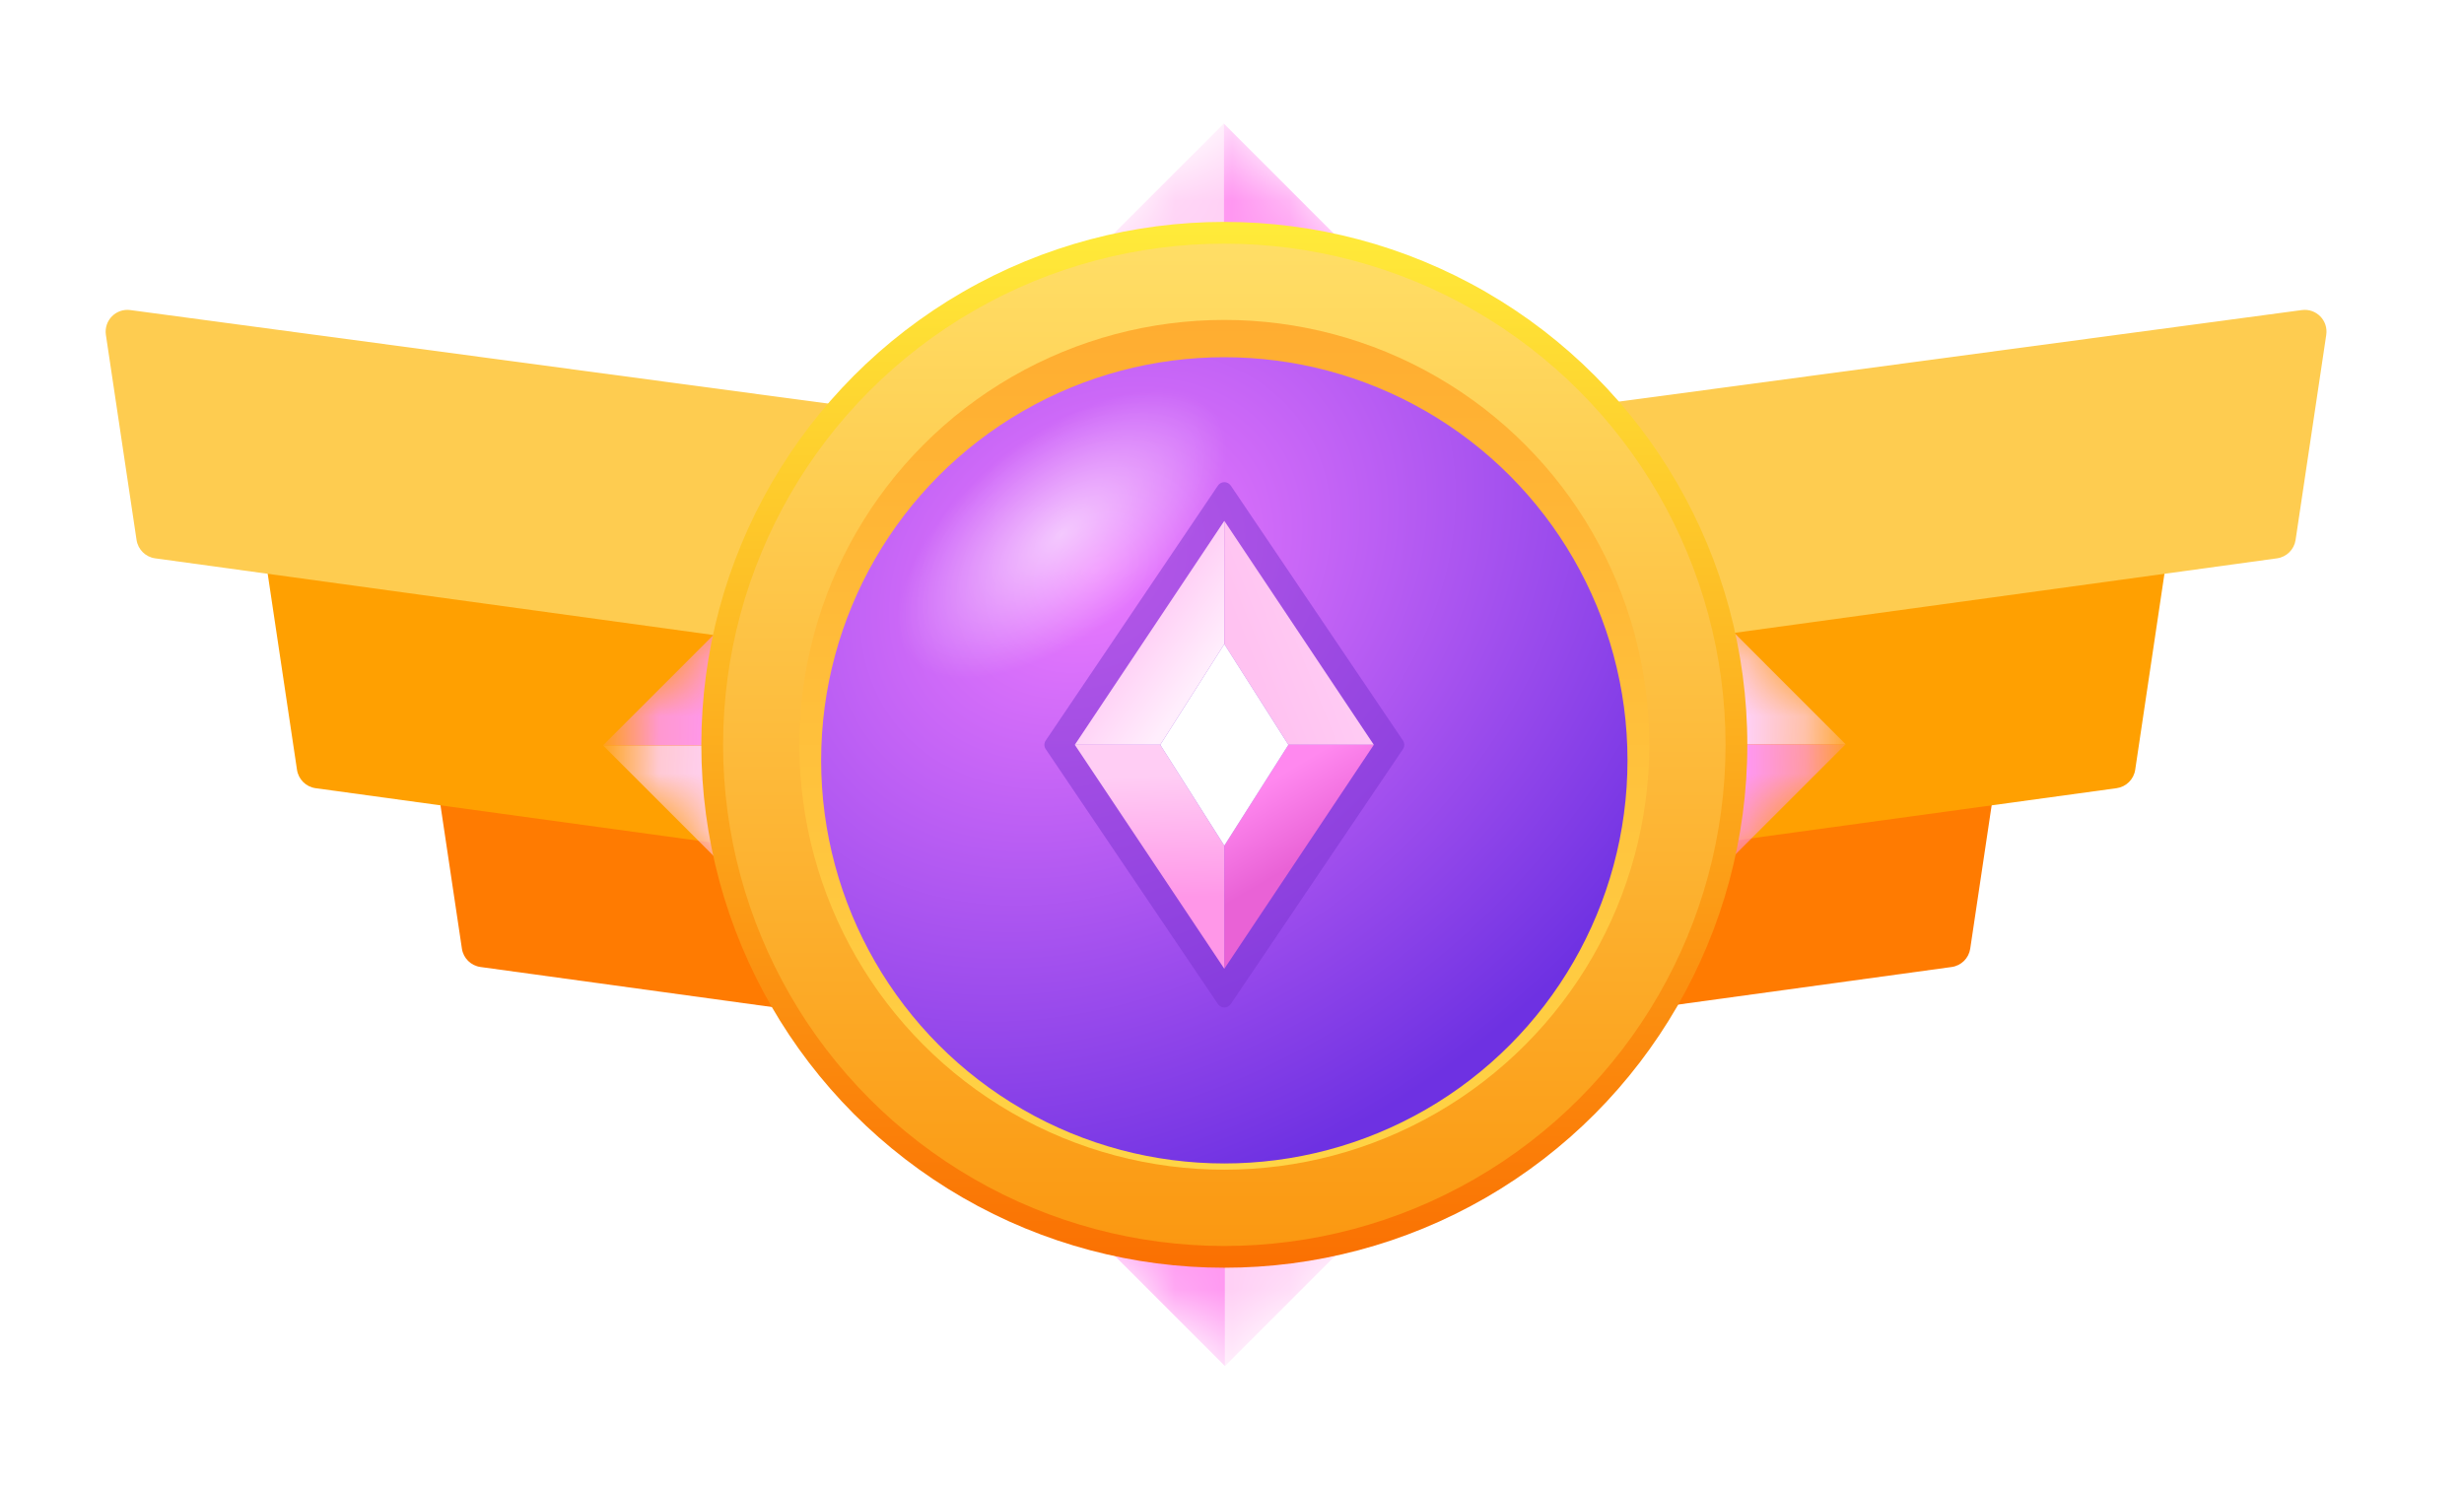 <svg width="43" height="26" viewBox="0 0 43 26" fill="none" xmlns="http://www.w3.org/2000/svg">
<g filter="url(#filter0_di_1_21513)">
<path d="M6.765 13.738C6.728 13.488 6.941 13.271 7.192 13.305L21.747 15.256C21.949 15.283 22.093 15.463 22.076 15.666L21.768 19.178C21.749 19.395 21.553 19.551 21.338 19.522L7.625 17.638C7.457 17.615 7.325 17.485 7.3 17.318L6.765 13.738Z" fill="#FF7B01"/>
</g>
<g filter="url(#filter1_di_1_21513)">
<path d="M3.887 10.616C3.849 10.366 4.062 10.15 4.313 10.183L18.869 12.134C19.07 12.161 19.215 12.342 19.197 12.544L18.89 16.056C18.871 16.273 18.675 16.43 18.459 16.4L4.746 14.517C4.579 14.494 4.447 14.363 4.422 14.196L3.887 10.616Z" fill="#FFA001"/>
</g>
<g filter="url(#filter2_di_1_21513)">
<path d="M1.087 6.605C1.05 6.354 1.263 6.138 1.514 6.172L16.069 8.123C16.27 8.149 16.415 8.33 16.397 8.533L16.09 12.045C16.071 12.261 15.875 12.418 15.659 12.389L1.946 10.505C1.779 10.482 1.647 10.351 1.622 10.184L1.087 6.605Z" fill="#FECC50"/>
</g>
<g filter="url(#filter3_di_1_21513)">
<path d="M35.679 13.738C35.717 13.488 35.503 13.271 35.252 13.305L20.697 15.256C20.496 15.283 20.351 15.463 20.369 15.666L20.676 19.178C20.695 19.395 20.891 19.551 21.107 19.522L34.82 17.638C34.987 17.615 35.119 17.485 35.144 17.318L35.679 13.738Z" fill="#FF7B01"/>
</g>
<g filter="url(#filter4_di_1_21513)">
<path d="M38.557 10.616C38.595 10.366 38.382 10.15 38.131 10.183L23.576 12.134C23.374 12.161 23.23 12.342 23.247 12.544L23.555 16.056C23.573 16.273 23.77 16.43 23.985 16.4L37.698 14.517C37.865 14.494 37.998 14.363 38.023 14.196L38.557 10.616Z" fill="#FFA001"/>
</g>
<g filter="url(#filter5_di_1_21513)">
<path d="M41.357 6.605C41.395 6.354 41.182 6.138 40.931 6.172L26.375 8.123C26.174 8.149 26.029 8.33 26.047 8.533L26.354 12.045C26.373 12.261 26.57 12.418 26.785 12.389L40.498 10.505C40.665 10.482 40.797 10.351 40.822 10.184L41.357 6.605Z" fill="#FECC50"/>
</g>
<g filter="url(#filter6_d_1_21513)">
<mask id="mask0_1_21513" style="mask-type:alpha" maskUnits="userSpaceOnUse" x="16" y="2" width="11" height="11">
<path d="M21.087 2.426C21.236 2.278 21.477 2.278 21.625 2.426L24.067 4.868L26.509 7.31C26.657 7.458 26.657 7.699 26.509 7.848L24.067 10.289L21.625 12.731C21.477 12.88 21.236 12.88 21.087 12.731L18.646 10.289L16.204 7.848C16.055 7.699 16.055 7.458 16.204 7.31L18.646 4.868L21.087 2.426Z" fill="#C4C4C4"/>
</mask>
<g mask="url(#mask0_1_21513)">
<path d="M21.357 13V2.157L15.935 7.579L21.357 13Z" fill="#FFD0F5"/>
<path d="M21.357 2.157V13L26.778 7.579L21.357 2.157Z" fill="#FF97F1"/>
<path d="M32.199 13L26.778 7.579L21.357 13H32.199Z" fill="#FFD0F5"/>
<path d="M10.514 13H21.357L15.935 7.579L10.514 13Z" fill="#FFD0F5"/>
</g>
</g>
<g filter="url(#filter7_d_1_21513)">
<mask id="mask1_1_21513" style="mask-type:alpha" maskUnits="userSpaceOnUse" x="21" y="7" width="12" height="12">
<path d="M31.94 12.721C32.089 12.87 32.089 13.11 31.94 13.259L29.498 15.701L27.056 18.142C26.908 18.291 26.667 18.291 26.519 18.142L24.077 15.701L21.635 13.259C21.487 13.11 21.487 12.87 21.635 12.721L24.077 10.279L26.519 7.838C26.667 7.689 26.908 7.689 27.056 7.838L29.498 10.279L31.94 12.721Z" fill="#C4C4C4"/>
</mask>
<g mask="url(#mask1_1_21513)">
<path d="M21.366 12.99L32.209 12.99L26.788 7.568L21.366 12.99Z" fill="#FFD0F5"/>
<path d="M32.209 12.99L21.366 12.99L26.788 18.411L32.209 12.99Z" fill="#FF97F1"/>
<path d="M21.366 23.833L26.788 18.411L21.366 12.99L21.366 23.833Z" fill="#FFD0F5"/>
<path d="M21.366 2.147L21.366 12.99L26.788 7.568L21.366 2.147Z" fill="#FFD0F5"/>
</g>
</g>
<g filter="url(#filter8_d_1_21513)">
<mask id="mask2_1_21513" style="mask-type:alpha" maskUnits="userSpaceOnUse" x="16" y="13" width="11" height="11">
<path d="M21.645 23.574C21.497 23.722 21.256 23.722 21.108 23.574L18.666 21.132L16.224 18.69C16.076 18.542 16.076 18.301 16.224 18.152L18.666 15.711L21.108 13.269C21.256 13.12 21.497 13.12 21.645 13.269L24.087 15.711L26.529 18.152C26.677 18.301 26.677 18.542 26.529 18.69L24.087 21.132L21.645 23.574Z" fill="#C4C4C4"/>
</mask>
<g mask="url(#mask2_1_21513)">
<path d="M21.377 13L21.377 23.843L26.798 18.421L21.377 13Z" fill="#FFD0F5"/>
<path d="M21.377 23.843L21.377 13L15.955 18.421L21.377 23.843Z" fill="#FF97F1"/>
<path d="M10.534 13L15.955 18.421L21.377 13L10.534 13Z" fill="#FFD0F5"/>
<path d="M32.219 13L21.377 13L26.798 18.421L32.219 13Z" fill="#FFD0F5"/>
</g>
</g>
<g filter="url(#filter9_d_1_21513)">
<mask id="mask3_1_21513" style="mask-type:alpha" maskUnits="userSpaceOnUse" x="10" y="7" width="12" height="12">
<path d="M10.792 13.279C10.644 13.13 10.644 12.89 10.792 12.741L13.234 10.299L15.676 7.858C15.824 7.709 16.065 7.709 16.214 7.858L18.655 10.299L21.097 12.741C21.246 12.89 21.246 13.13 21.097 13.279L18.655 15.721L16.214 18.163C16.065 18.311 15.824 18.311 15.676 18.163L13.234 15.721L10.792 13.279Z" fill="#C4C4C4"/>
</mask>
<g mask="url(#mask3_1_21513)">
<path d="M21.366 13.01L10.523 13.01L15.945 18.431L21.366 13.01Z" fill="#FFD0F5"/>
<path d="M10.523 13.01L21.366 13.01L15.945 7.589L10.523 13.01Z" fill="#FF97F1"/>
<path d="M21.366 2.167L15.945 7.589L21.366 13.01L21.366 2.167Z" fill="#FFD0F5"/>
<path d="M21.366 23.853L21.366 13.01L15.945 18.431L21.366 23.853Z" fill="#FFD0F5"/>
</g>
</g>
<g filter="url(#filter10_d_1_21513)">
<circle cx="21.366" cy="13" r="9.127" fill="url(#paint0_linear_1_21513)"/>
<circle cx="21.366" cy="13" r="8.747" fill="url(#paint1_linear_1_21513)"/>
<circle cx="21.366" cy="13" r="7.416" fill="url(#paint2_linear_1_21513)"/>
<g filter="url(#filter11_i_1_21513)">
<circle cx="21.366" cy="13" r="7.036" fill="url(#paint3_radial_1_21513)"/>
<circle cx="21.366" cy="13" r="7.036" fill="url(#paint4_radial_1_21513)"/>
</g>
<path d="M21.254 8.476C21.308 8.396 21.425 8.396 21.479 8.476L24.483 12.924C24.514 12.97 24.514 13.03 24.483 13.076L21.479 17.524C21.425 17.604 21.308 17.604 21.254 17.524L18.25 13.076C18.218 13.03 18.218 12.97 18.25 12.924L21.254 8.476Z" fill="#7B33D1" fill-opacity="0.49"/>
<path d="M21.366 9.091L18.757 13H20.248L21.366 11.241V9.091Z" fill="url(#paint5_linear_1_21513)"/>
<path d="M23.975 13L21.366 9.091V11.241L22.484 13H23.975Z" fill="url(#paint6_linear_1_21513)"/>
<path d="M21.366 16.909L23.975 13H22.484L21.366 14.759V16.909Z" fill="url(#paint7_linear_1_21513)"/>
<path d="M18.757 13L21.366 16.909V14.759L20.248 13H18.757Z" fill="url(#paint8_linear_1_21513)"/>
<path d="M22.484 13L21.366 11.241L20.248 13L21.366 14.759L22.484 13Z" fill="white"/>
</g>
<defs>
<filter id="filter0_di_1_21513" x="6" y="13.111" width="16.838" height="7.935" filterUnits="userSpaceOnUse" color-interpolation-filters="sRGB">
<feFlood flood-opacity="0" result="BackgroundImageFix"/>
<feColorMatrix in="SourceAlpha" type="matrix" values="0 0 0 0 0 0 0 0 0 0 0 0 0 0 0 0 0 0 127 0" result="hardAlpha"/>
<feOffset dy="0.761"/>
<feGaussianBlur stdDeviation="0.38"/>
<feColorMatrix type="matrix" values="0 0 0 0 0 0 0 0 0 0 0 0 0 0 0 0 0 0 0.08 0"/>
<feBlend mode="normal" in2="BackgroundImageFix" result="effect1_dropShadow_1_21513"/>
<feBlend mode="normal" in="SourceGraphic" in2="effect1_dropShadow_1_21513" result="shape"/>
<feColorMatrix in="SourceAlpha" type="matrix" values="0 0 0 0 0 0 0 0 0 0 0 0 0 0 0 0 0 0 127 0" result="hardAlpha"/>
<feOffset dx="0.761" dy="-1.521"/>
<feGaussianBlur stdDeviation="0.095"/>
<feComposite in2="hardAlpha" operator="arithmetic" k2="-1" k3="1"/>
<feColorMatrix type="matrix" values="0 0 0 0 0 0 0 0 0 0 0 0 0 0 0 0 0 0 0.11 0"/>
<feBlend mode="overlay" in2="shape" result="effect2_innerShadow_1_21513"/>
</filter>
<filter id="filter1_di_1_21513" x="3.122" y="9.99" width="16.838" height="7.935" filterUnits="userSpaceOnUse" color-interpolation-filters="sRGB">
<feFlood flood-opacity="0" result="BackgroundImageFix"/>
<feColorMatrix in="SourceAlpha" type="matrix" values="0 0 0 0 0 0 0 0 0 0 0 0 0 0 0 0 0 0 127 0" result="hardAlpha"/>
<feOffset dy="0.761"/>
<feGaussianBlur stdDeviation="0.38"/>
<feColorMatrix type="matrix" values="0 0 0 0 0 0 0 0 0 0 0 0 0 0 0 0 0 0 0.08 0"/>
<feBlend mode="normal" in2="BackgroundImageFix" result="effect1_dropShadow_1_21513"/>
<feBlend mode="normal" in="SourceGraphic" in2="effect1_dropShadow_1_21513" result="shape"/>
<feColorMatrix in="SourceAlpha" type="matrix" values="0 0 0 0 0 0 0 0 0 0 0 0 0 0 0 0 0 0 127 0" result="hardAlpha"/>
<feOffset dx="0.761" dy="-1.521"/>
<feGaussianBlur stdDeviation="0.095"/>
<feComposite in2="hardAlpha" operator="arithmetic" k2="-1" k3="1"/>
<feColorMatrix type="matrix" values="0 0 0 0 0 0 0 0 0 0 0 0 0 0 0 0 0 0 0.19 0"/>
<feBlend mode="overlay" in2="shape" result="effect2_innerShadow_1_21513"/>
</filter>
<filter id="filter2_di_1_21513" x="0.322" y="5.978" width="16.838" height="7.935" filterUnits="userSpaceOnUse" color-interpolation-filters="sRGB">
<feFlood flood-opacity="0" result="BackgroundImageFix"/>
<feColorMatrix in="SourceAlpha" type="matrix" values="0 0 0 0 0 0 0 0 0 0 0 0 0 0 0 0 0 0 127 0" result="hardAlpha"/>
<feOffset dy="0.761"/>
<feGaussianBlur stdDeviation="0.38"/>
<feColorMatrix type="matrix" values="0 0 0 0 0 0 0 0 0 0 0 0 0 0 0 0 0 0 0.08 0"/>
<feBlend mode="normal" in2="BackgroundImageFix" result="effect1_dropShadow_1_21513"/>
<feBlend mode="normal" in="SourceGraphic" in2="effect1_dropShadow_1_21513" result="shape"/>
<feColorMatrix in="SourceAlpha" type="matrix" values="0 0 0 0 0 0 0 0 0 0 0 0 0 0 0 0 0 0 127 0" result="hardAlpha"/>
<feOffset dx="0.761" dy="-1.521"/>
<feGaussianBlur stdDeviation="0.095"/>
<feComposite in2="hardAlpha" operator="arithmetic" k2="-1" k3="1"/>
<feColorMatrix type="matrix" values="0 0 0 0 0 0 0 0 0 0 0 0 0 0 0 0 0 0 0.42 0"/>
<feBlend mode="overlay" in2="shape" result="effect2_innerShadow_1_21513"/>
</filter>
<filter id="filter3_di_1_21513" x="19.607" y="13.111" width="16.838" height="7.935" filterUnits="userSpaceOnUse" color-interpolation-filters="sRGB">
<feFlood flood-opacity="0" result="BackgroundImageFix"/>
<feColorMatrix in="SourceAlpha" type="matrix" values="0 0 0 0 0 0 0 0 0 0 0 0 0 0 0 0 0 0 127 0" result="hardAlpha"/>
<feOffset dy="0.761"/>
<feGaussianBlur stdDeviation="0.38"/>
<feColorMatrix type="matrix" values="0 0 0 0 0 0 0 0 0 0 0 0 0 0 0 0 0 0 0.08 0"/>
<feBlend mode="normal" in2="BackgroundImageFix" result="effect1_dropShadow_1_21513"/>
<feBlend mode="normal" in="SourceGraphic" in2="effect1_dropShadow_1_21513" result="shape"/>
<feColorMatrix in="SourceAlpha" type="matrix" values="0 0 0 0 0 0 0 0 0 0 0 0 0 0 0 0 0 0 127 0" result="hardAlpha"/>
<feOffset dx="-0.761" dy="-1.521"/>
<feGaussianBlur stdDeviation="0.095"/>
<feComposite in2="hardAlpha" operator="arithmetic" k2="-1" k3="1"/>
<feColorMatrix type="matrix" values="0 0 0 0 0 0 0 0 0 0 0 0 0 0 0 0 0 0 0.11 0"/>
<feBlend mode="overlay" in2="shape" result="effect2_innerShadow_1_21513"/>
</filter>
<filter id="filter4_di_1_21513" x="22.485" y="9.99" width="16.838" height="7.935" filterUnits="userSpaceOnUse" color-interpolation-filters="sRGB">
<feFlood flood-opacity="0" result="BackgroundImageFix"/>
<feColorMatrix in="SourceAlpha" type="matrix" values="0 0 0 0 0 0 0 0 0 0 0 0 0 0 0 0 0 0 127 0" result="hardAlpha"/>
<feOffset dy="0.761"/>
<feGaussianBlur stdDeviation="0.38"/>
<feColorMatrix type="matrix" values="0 0 0 0 0 0 0 0 0 0 0 0 0 0 0 0 0 0 0.08 0"/>
<feBlend mode="normal" in2="BackgroundImageFix" result="effect1_dropShadow_1_21513"/>
<feBlend mode="normal" in="SourceGraphic" in2="effect1_dropShadow_1_21513" result="shape"/>
<feColorMatrix in="SourceAlpha" type="matrix" values="0 0 0 0 0 0 0 0 0 0 0 0 0 0 0 0 0 0 127 0" result="hardAlpha"/>
<feOffset dx="-0.761" dy="-1.521"/>
<feGaussianBlur stdDeviation="0.095"/>
<feComposite in2="hardAlpha" operator="arithmetic" k2="-1" k3="1"/>
<feColorMatrix type="matrix" values="0 0 0 0 0 0 0 0 0 0 0 0 0 0 0 0 0 0 0.19 0"/>
<feBlend mode="overlay" in2="shape" result="effect2_innerShadow_1_21513"/>
</filter>
<filter id="filter5_di_1_21513" x="25.285" y="5.978" width="16.838" height="7.935" filterUnits="userSpaceOnUse" color-interpolation-filters="sRGB">
<feFlood flood-opacity="0" result="BackgroundImageFix"/>
<feColorMatrix in="SourceAlpha" type="matrix" values="0 0 0 0 0 0 0 0 0 0 0 0 0 0 0 0 0 0 127 0" result="hardAlpha"/>
<feOffset dy="0.761"/>
<feGaussianBlur stdDeviation="0.38"/>
<feColorMatrix type="matrix" values="0 0 0 0 0 0 0 0 0 0 0 0 0 0 0 0 0 0 0.08 0"/>
<feBlend mode="normal" in2="BackgroundImageFix" result="effect1_dropShadow_1_21513"/>
<feBlend mode="normal" in="SourceGraphic" in2="effect1_dropShadow_1_21513" result="shape"/>
<feColorMatrix in="SourceAlpha" type="matrix" values="0 0 0 0 0 0 0 0 0 0 0 0 0 0 0 0 0 0 127 0" result="hardAlpha"/>
<feOffset dx="-0.761" dy="-1.521"/>
<feGaussianBlur stdDeviation="0.095"/>
<feComposite in2="hardAlpha" operator="arithmetic" k2="-1" k3="1"/>
<feColorMatrix type="matrix" values="0 0 0 0 0 0 0 0 0 0 0 0 0 0 0 0 0 0 0.42 0"/>
<feBlend mode="overlay" in2="shape" result="effect2_innerShadow_1_21513"/>
</filter>
<filter id="filter6_d_1_21513" x="14.572" y="0.793" width="13.57" height="13.57" filterUnits="userSpaceOnUse" color-interpolation-filters="sRGB">
<feFlood flood-opacity="0" result="BackgroundImageFix"/>
<feColorMatrix in="SourceAlpha" type="matrix" values="0 0 0 0 0 0 0 0 0 0 0 0 0 0 0 0 0 0 127 0" result="hardAlpha"/>
<feOffset/>
<feGaussianBlur stdDeviation="0.761"/>
<feColorMatrix type="matrix" values="0 0 0 0 0 0 0 0 0 0 0 0 0 0 0 0 0 0 0.2 0"/>
<feBlend mode="normal" in2="BackgroundImageFix" result="effect1_dropShadow_1_21513"/>
<feBlend mode="normal" in="SourceGraphic" in2="effect1_dropShadow_1_21513" result="shape"/>
</filter>
<filter id="filter7_d_1_21513" x="20.003" y="6.205" width="13.57" height="13.57" filterUnits="userSpaceOnUse" color-interpolation-filters="sRGB">
<feFlood flood-opacity="0" result="BackgroundImageFix"/>
<feColorMatrix in="SourceAlpha" type="matrix" values="0 0 0 0 0 0 0 0 0 0 0 0 0 0 0 0 0 0 127 0" result="hardAlpha"/>
<feOffset/>
<feGaussianBlur stdDeviation="0.761"/>
<feColorMatrix type="matrix" values="0 0 0 0 0 0 0 0 0 0 0 0 0 0 0 0 0 0 0.2 0"/>
<feBlend mode="normal" in2="BackgroundImageFix" result="effect1_dropShadow_1_21513"/>
<feBlend mode="normal" in="SourceGraphic" in2="effect1_dropShadow_1_21513" result="shape"/>
</filter>
<filter id="filter8_d_1_21513" x="14.592" y="11.636" width="13.57" height="13.57" filterUnits="userSpaceOnUse" color-interpolation-filters="sRGB">
<feFlood flood-opacity="0" result="BackgroundImageFix"/>
<feColorMatrix in="SourceAlpha" type="matrix" values="0 0 0 0 0 0 0 0 0 0 0 0 0 0 0 0 0 0 127 0" result="hardAlpha"/>
<feOffset/>
<feGaussianBlur stdDeviation="0.761"/>
<feColorMatrix type="matrix" values="0 0 0 0 0 0 0 0 0 0 0 0 0 0 0 0 0 0 0.2 0"/>
<feBlend mode="normal" in2="BackgroundImageFix" result="effect1_dropShadow_1_21513"/>
<feBlend mode="normal" in="SourceGraphic" in2="effect1_dropShadow_1_21513" result="shape"/>
</filter>
<filter id="filter9_d_1_21513" x="9.16" y="6.225" width="13.57" height="13.57" filterUnits="userSpaceOnUse" color-interpolation-filters="sRGB">
<feFlood flood-opacity="0" result="BackgroundImageFix"/>
<feColorMatrix in="SourceAlpha" type="matrix" values="0 0 0 0 0 0 0 0 0 0 0 0 0 0 0 0 0 0 127 0" result="hardAlpha"/>
<feOffset/>
<feGaussianBlur stdDeviation="0.761"/>
<feColorMatrix type="matrix" values="0 0 0 0 0 0 0 0 0 0 0 0 0 0 0 0 0 0 0.2 0"/>
<feBlend mode="normal" in2="BackgroundImageFix" result="effect1_dropShadow_1_21513"/>
<feBlend mode="normal" in="SourceGraphic" in2="effect1_dropShadow_1_21513" result="shape"/>
</filter>
<filter id="filter10_d_1_21513" x="10.07" y="1.704" width="22.592" height="22.592" filterUnits="userSpaceOnUse" color-interpolation-filters="sRGB">
<feFlood flood-opacity="0" result="BackgroundImageFix"/>
<feColorMatrix in="SourceAlpha" type="matrix" values="0 0 0 0 0 0 0 0 0 0 0 0 0 0 0 0 0 0 127 0" result="hardAlpha"/>
<feOffset/>
<feGaussianBlur stdDeviation="1.084"/>
<feColorMatrix type="matrix" values="0 0 0 0 0 0 0 0 0 0 0 0 0 0 0 0 0 0 0.15 0"/>
<feBlend mode="normal" in2="BackgroundImageFix" result="effect1_dropShadow_1_21513"/>
<feBlend mode="normal" in="SourceGraphic" in2="effect1_dropShadow_1_21513" result="shape"/>
</filter>
<filter id="filter11_i_1_21513" x="14.331" y="5.964" width="14.071" height="14.342" filterUnits="userSpaceOnUse" color-interpolation-filters="sRGB">
<feFlood flood-opacity="0" result="BackgroundImageFix"/>
<feBlend mode="normal" in="SourceGraphic" in2="BackgroundImageFix" result="shape"/>
<feColorMatrix in="SourceAlpha" type="matrix" values="0 0 0 0 0 0 0 0 0 0 0 0 0 0 0 0 0 0 127 0" result="hardAlpha"/>
<feOffset dy="0.271"/>
<feGaussianBlur stdDeviation="0.678"/>
<feComposite in2="hardAlpha" operator="arithmetic" k2="-1" k3="1"/>
<feColorMatrix type="matrix" values="0 0 0 0 0 0 0 0 0 0 0 0 0 0 0 0 0 0 0.8 0"/>
<feBlend mode="overlay" in2="shape" result="effect1_innerShadow_1_21513"/>
</filter>
<linearGradient id="paint0_linear_1_21513" x1="21.366" y1="3.873" x2="21.366" y2="22.127" gradientUnits="userSpaceOnUse">
<stop stop-color="#FFEB3A"/>
<stop offset="1" stop-color="#FA7002"/>
</linearGradient>
<linearGradient id="paint1_linear_1_21513" x1="21.366" y1="4.253" x2="21.366" y2="21.747" gradientUnits="userSpaceOnUse">
<stop stop-color="#FFDE66"/>
<stop offset="1" stop-color="#FB9811"/>
</linearGradient>
<linearGradient id="paint2_linear_1_21513" x1="21.366" y1="5.584" x2="21.366" y2="20.416" gradientUnits="userSpaceOnUse">
<stop stop-color="#FFAD31"/>
<stop offset="1" stop-color="#FFD446"/>
</linearGradient>
<radialGradient id="paint3_radial_1_21513" cx="0" cy="0" r="1" gradientUnits="userSpaceOnUse" gradientTransform="translate(19.146 9.678) rotate(53.514) scale(10.602 13.492)">
<stop stop-color="#ED7CFF"/>
<stop offset="1" stop-color="#6E31E2"/>
</radialGradient>
<radialGradient id="paint4_radial_1_21513" cx="0" cy="0" r="1" gradientUnits="userSpaceOnUse" gradientTransform="translate(18.525 9.057) rotate(51.34) scale(1.706 3.415)">
<stop stop-color="white" stop-opacity="0.6"/>
<stop offset="1" stop-color="white" stop-opacity="0"/>
</radialGradient>
<linearGradient id="paint5_linear_1_21513" x1="19.665" y1="11.57" x2="20.63" y2="12.268" gradientUnits="userSpaceOnUse">
<stop stop-color="#FFD2F6"/>
<stop offset="1" stop-color="#FFEEFC"/>
</linearGradient>
<linearGradient id="paint6_linear_1_21513" x1="21.912" y1="11.747" x2="23.513" y2="11.099" gradientUnits="userSpaceOnUse">
<stop stop-color="#FFC2F1"/>
<stop offset="1" stop-color="#FFCDF4"/>
</linearGradient>
<linearGradient id="paint7_linear_1_21513" x1="21.725" y1="13.881" x2="22.477" y2="15.161" gradientUnits="userSpaceOnUse">
<stop stop-color="#FF88EF"/>
<stop offset="1" stop-color="#E962D6"/>
</linearGradient>
<linearGradient id="paint8_linear_1_21513" x1="20.726" y1="13.525" x2="20.782" y2="15.659" gradientUnits="userSpaceOnUse">
<stop stop-color="#FFCDF4"/>
<stop offset="1" stop-color="#FF97E8"/>
</linearGradient>
</defs>
</svg>
